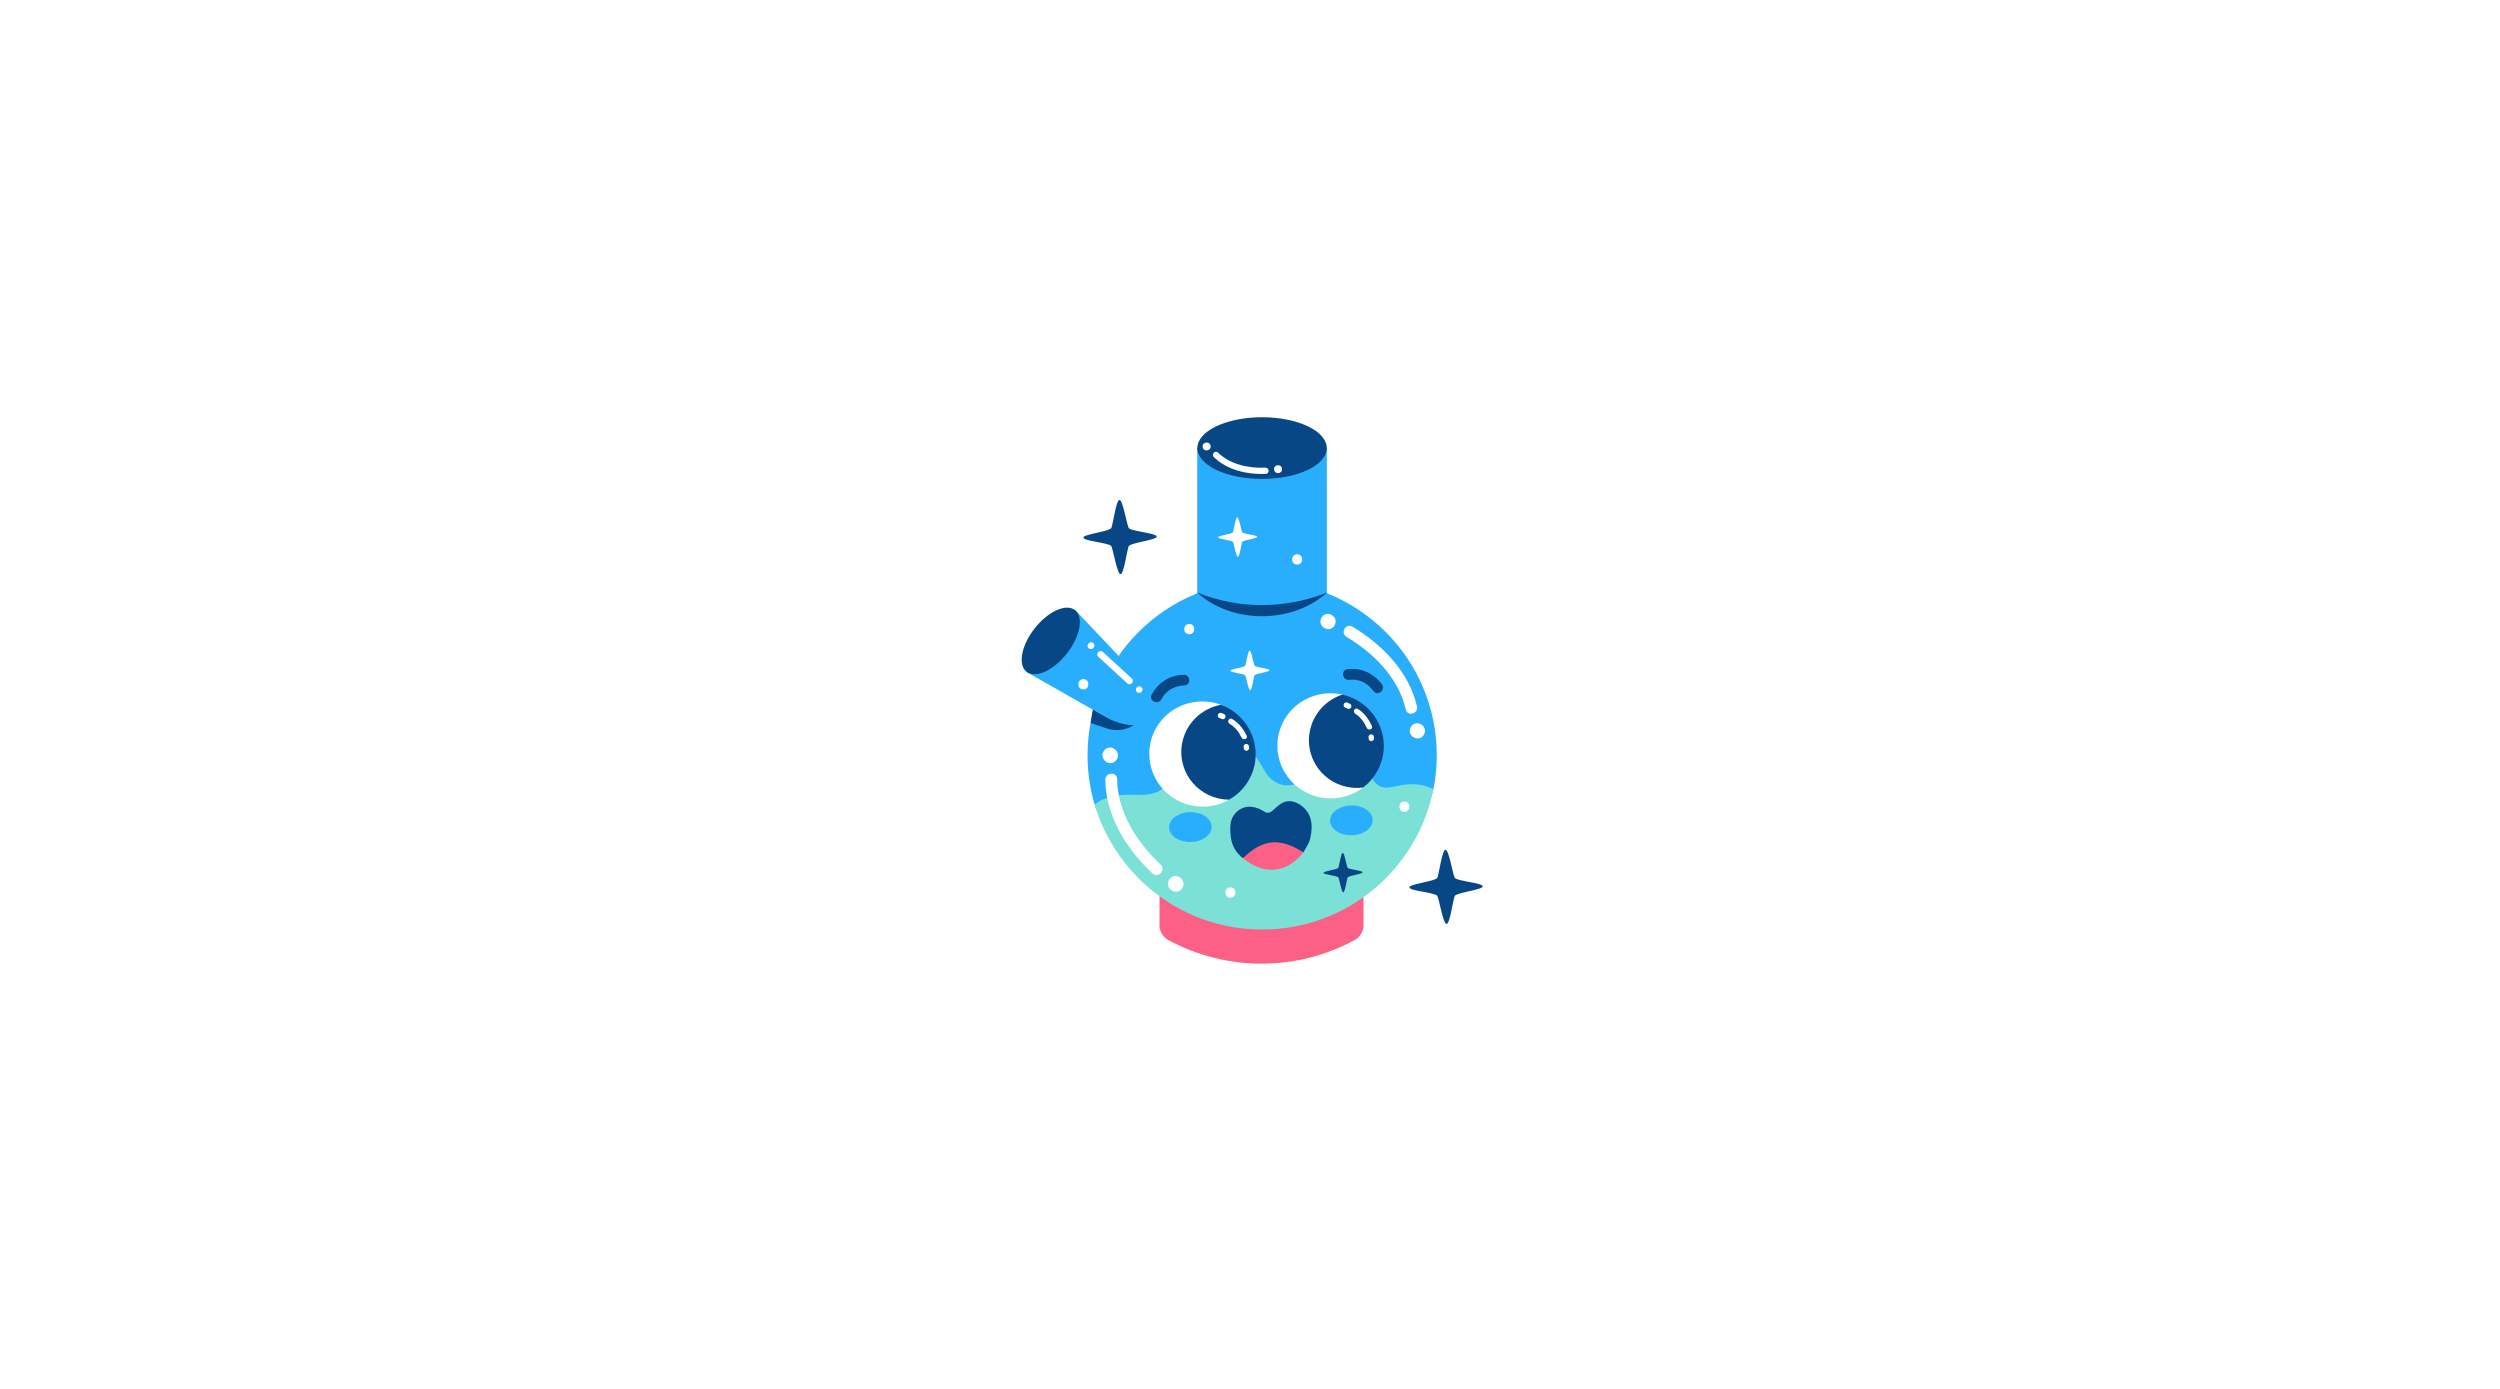 <svg xmlns="http://www.w3.org/2000/svg" xmlns:xlink="http://www.w3.org/1999/xlink" width="1440" zoomAndPan="magnify" viewBox="0 0 1080 600" height="800" preserveAspectRatio="xMidYMid meet" version="1.0"><defs><clipPath id="86e048d244"><path d="M 608 367 L 640.648 367 L 640.648 400 L 608 400 Z M 608 367 " clip-rule="nonzero"/></clipPath></defs><rect x="-108" width="1296" fill="#ffffff" y="-60" height="720" fill-opacity="1"/><rect x="-108" width="1296" fill="#ffffff" y="-60" height="720" fill-opacity="1"/><path fill="#074785" d="M 487.699 228.207 C 486.852 227.391 485.148 215.902 483.605 215.992 C 482.059 216.086 480.711 227.48 479.988 228.23 C 478.539 229.738 467.93 230.801 468.016 232.262 C 468.102 233.719 478.52 234.406 479.992 235.828 C 480.812 236.625 482.543 248.141 484.086 248.051 C 485.633 247.961 486.953 236.602 487.703 235.824 C 489.105 234.371 499.797 233.246 499.711 231.781 C 499.621 230.316 489.113 229.582 487.699 228.207 Z M 487.699 228.207 " fill-opacity="1" fill-rule="nonzero"/><g clip-path="url(#86e048d244)"><path fill="#074785" d="M 628.539 379.32 C 627.691 378.496 625.988 367.012 624.445 367.102 C 622.898 367.195 621.551 378.59 620.824 379.34 C 619.379 380.844 608.77 381.91 608.855 383.371 C 608.941 384.828 619.359 385.516 620.832 386.938 C 621.652 387.73 623.379 399.25 624.926 399.16 C 626.473 399.07 627.793 387.711 628.543 386.93 C 629.945 385.48 640.633 384.355 640.547 382.891 C 640.461 381.426 629.953 380.691 628.539 379.32 Z M 628.539 379.32 " fill-opacity="1" fill-rule="nonzero"/></g><path fill="#fd6085" d="M 589.023 400.039 C 589.023 402.168 587.438 404.879 585.434 405.973 C 560.23 419.742 529.699 419.742 504.496 405.973 C 502.488 404.879 500.906 402.168 500.906 400.039 C 500.906 395.977 500.906 391.91 500.906 387.844 C 500.906 385.719 502.488 384.977 504.496 386.07 C 529.699 399.844 560.23 399.844 585.434 386.07 C 587.438 384.977 589.023 385.719 589.023 387.844 C 589.023 391.906 589.023 395.977 589.023 400.039 Z M 589.023 400.039 " fill-opacity="1" fill-rule="evenodd"/><path fill="#29aefd" d="M 620.672 326.238 C 620.672 331.281 620.176 336.207 619.23 340.969 C 612.371 375.512 482.102 378.781 472.887 347.582 C 470.887 340.816 469.812 333.652 469.812 326.238 C 469.812 284.645 503.586 250.926 545.242 250.926 C 586.902 250.926 620.672 284.645 620.672 326.238 Z M 620.672 326.238 " fill-opacity="1" fill-rule="evenodd"/><path fill="#7be1d7" d="M 545.242 401.555 C 581.859 401.555 612.379 375.496 619.23 340.945 C 615.516 339.008 611.039 338.266 605.902 339.121 C 600.793 339.848 596.781 342.039 593.496 337.297 C 590.574 332.926 592.039 328.555 586.562 325.273 C 583.277 322.723 579.629 322.359 575.613 323.453 C 569.414 324.91 568.684 328.191 566.129 332.926 C 561.02 341.672 550.801 341.309 546.059 332.562 C 540.586 322.723 533.652 314.711 521.246 316.168 C 516.5 316.895 510.664 319.082 508.473 323.816 C 506.285 328.191 508.109 332.926 505.191 337.297 C 499.715 346.41 490.23 342.039 481.473 343.855 C 477.535 344.668 474.77 345.918 472.887 347.562 C 482.098 378.77 511.004 401.555 545.242 401.555 Z M 545.242 401.555 " fill-opacity="1" fill-rule="evenodd"/><path fill="#29aefd" d="M 573.199 193.574 L 573.199 263.254 C 573.199 277.395 562.043 288.965 548.41 288.965 L 541.992 288.965 C 528.359 288.965 517.203 277.395 517.203 263.254 L 517.203 193.574 Z M 573.199 193.574 " fill-opacity="1" fill-rule="evenodd"/><path fill="#074785" d="M 573.16 193.574 C 573.16 194.008 573.113 194.445 573.027 194.879 C 572.938 195.312 572.801 195.746 572.621 196.172 C 572.445 196.602 572.223 197.023 571.957 197.441 C 571.691 197.859 571.383 198.27 571.031 198.676 C 570.68 199.078 570.289 199.473 569.859 199.855 C 569.426 200.242 568.957 200.617 568.449 200.98 C 567.941 201.344 567.395 201.691 566.812 202.031 C 566.234 202.367 565.617 202.691 564.973 203 C 564.324 203.309 563.645 203.602 562.938 203.879 C 562.23 204.156 561.496 204.414 560.734 204.656 C 559.973 204.898 559.188 205.125 558.383 205.328 C 557.574 205.535 556.746 205.723 555.902 205.891 C 555.055 206.055 554.195 206.203 553.316 206.328 C 552.441 206.457 551.555 206.562 550.656 206.648 C 549.758 206.734 548.855 206.797 547.941 206.84 C 547.031 206.883 546.117 206.902 545.203 206.902 C 544.285 206.902 543.375 206.883 542.461 206.84 C 541.551 206.797 540.645 206.734 539.75 206.648 C 538.852 206.562 537.965 206.457 537.086 206.328 C 536.211 206.203 535.348 206.055 534.504 205.891 C 533.656 205.723 532.832 205.535 532.023 205.328 C 531.215 205.125 530.43 204.898 529.672 204.656 C 528.91 204.414 528.176 204.156 527.465 203.879 C 526.758 203.602 526.082 203.309 525.434 203 C 524.785 202.691 524.172 202.367 523.59 202.031 C 523.012 201.691 522.465 201.344 521.957 200.98 C 521.449 200.617 520.977 200.242 520.547 199.855 C 520.113 199.473 519.723 199.078 519.371 198.676 C 519.023 198.27 518.715 197.859 518.449 197.441 C 518.184 197.023 517.961 196.602 517.781 196.172 C 517.602 195.746 517.469 195.312 517.379 194.879 C 517.289 194.445 517.246 194.008 517.246 193.574 C 517.246 193.137 517.289 192.699 517.379 192.266 C 517.469 191.832 517.602 191.402 517.781 190.973 C 517.961 190.543 518.184 190.121 518.449 189.703 C 518.715 189.285 519.023 188.875 519.371 188.473 C 519.723 188.066 520.113 187.676 520.547 187.289 C 520.977 186.902 521.449 186.531 521.957 186.168 C 522.465 185.805 523.012 185.453 523.59 185.117 C 524.172 184.777 524.785 184.457 525.434 184.148 C 526.082 183.84 526.758 183.547 527.465 183.27 C 528.176 182.992 528.91 182.73 529.672 182.488 C 530.43 182.246 531.215 182.023 532.023 181.816 C 532.832 181.609 533.656 181.426 534.504 181.258 C 535.348 181.09 536.211 180.941 537.086 180.816 C 537.965 180.688 538.852 180.582 539.75 180.5 C 540.645 180.414 541.551 180.348 542.461 180.305 C 543.375 180.262 544.285 180.242 545.203 180.242 C 546.117 180.242 547.031 180.262 547.941 180.305 C 548.855 180.348 549.758 180.414 550.656 180.5 C 551.555 180.582 552.441 180.688 553.316 180.816 C 554.195 180.941 555.055 181.09 555.902 181.258 C 556.746 181.426 557.574 181.609 558.383 181.816 C 559.188 182.023 559.973 182.246 560.734 182.488 C 561.496 182.73 562.23 182.992 562.938 183.27 C 563.645 183.547 564.324 183.84 564.973 184.148 C 565.617 184.457 566.234 184.777 566.812 185.117 C 567.395 185.453 567.941 185.805 568.449 186.168 C 568.957 186.531 569.426 186.902 569.859 187.289 C 570.289 187.676 570.68 188.066 571.031 188.473 C 571.383 188.875 571.691 189.285 571.957 189.703 C 572.223 190.121 572.445 190.543 572.621 190.973 C 572.801 191.402 572.938 191.832 573.027 192.266 C 573.113 192.699 573.16 193.137 573.16 193.574 Z M 573.16 193.574 " fill-opacity="1" fill-rule="nonzero"/><path fill="#074785" d="M 488.402 294.93 C 485.141 292.586 481.883 290.242 478.625 287.898 C 474.594 295.32 472.574 302.352 471.145 312.312 C 473.488 313.113 475.836 313.914 478.176 314.711 C 485.961 317.152 492.168 312.531 494.082 308.832 C 494.395 308.223 494.328 309.594 494.641 308.984 C 496.555 305.281 494.902 299.848 488.402 294.93 Z M 488.402 294.93 " fill-opacity="1" fill-rule="evenodd"/><path fill="#074785" d="M 517.203 255.969 C 535.359 263.316 555.117 263.078 573.281 256.016 C 558.258 269.535 532.168 269.703 517.203 255.969 Z M 517.203 255.969 " fill-opacity="1" fill-rule="nonzero"/><path fill="#29aefd" d="M 464.449 263.508 C 473.625 273.191 482.797 282.871 491.973 292.555 C 497.434 298.602 499.797 306.234 497.223 309.508 C 496.797 310.047 496.375 310.586 495.953 311.125 C 493.375 314.398 485.395 313.922 478.211 310.062 C 466.609 303.465 455.012 296.871 443.414 290.273 Z M 464.449 263.508 " fill-opacity="1" fill-rule="evenodd"/><path fill="#074785" d="M 464.398 263.574 C 468.238 266.582 466.66 274.98 460.879 282.336 C 455.098 289.691 447.301 293.219 443.465 290.211 C 439.629 287.203 441.203 278.805 446.984 271.449 C 452.766 264.09 460.562 260.57 464.398 263.574 Z M 464.398 263.574 " fill-opacity="1" fill-rule="evenodd"/><path fill="#074785" d="M 536.953 370.738 C 534.066 368.637 532.09 365.109 531.707 361.617 C 531.371 358.621 531.121 354.977 532.875 352.344 C 534.637 349.707 537.621 348.129 540.793 348.562 C 542.641 348.809 544.383 349.375 545.906 350.453 C 547.992 351.922 549.188 350.711 550.805 349.254 C 552.332 347.871 553.867 346.512 555.984 346.184 C 559.723 345.609 563.676 348.492 565.305 351.59 C 567.109 355.023 566.812 358.863 565.934 362.516 C 565.449 364.527 564.07 366.328 563.098 368.227 C 554.023 365.324 545.281 365.902 536.953 370.738 Z M 536.953 370.738 " fill-opacity="1" fill-rule="evenodd"/><path fill="#fd6085" d="M 536.953 370.738 C 545.523 362.43 552.809 361.727 563.098 368.227 C 555.844 377.293 546.055 378.234 536.953 370.738 Z M 536.953 370.738 " fill-opacity="1" fill-rule="evenodd"/><path fill="#ffffff" d="M 531.391 345.234 C 528.445 346.992 525.051 348.113 521.383 348.398 C 508.73 349.387 497.617 340.039 496.559 327.535 C 495.5 315.023 504.891 304.082 517.539 303.102 C 521.137 302.82 524.605 303.375 527.758 304.598 C 535.695 307.68 538.602 340.934 531.391 345.234 Z M 531.391 345.234 " fill-opacity="1" fill-rule="evenodd"/><path fill="#074785" d="M 527.414 304.469 C 520.473 305.773 514.352 310.527 511.668 317.547 C 507.578 328.238 513.02 340.152 523.82 344.152 C 526.184 345.02 528.609 345.445 531 345.461 C 538.438 341.223 543.133 333 542.363 323.961 C 541.594 314.879 535.527 307.473 527.414 304.469 Z M 527.414 304.469 " fill-opacity="1" fill-rule="evenodd"/><path fill="#ffffff" d="M 588.883 340.203 C 586.262 342.199 583.156 343.668 579.699 344.398 C 567.289 347.035 555.043 339.234 552.348 326.969 C 549.645 314.711 557.523 302.629 569.93 299.992 C 573.355 299.266 576.766 299.336 579.965 300.07 C 588.371 302 595.676 335.023 588.883 340.203 Z M 588.883 340.203 " fill-opacity="1" fill-rule="evenodd"/><path fill="#074785" d="M 579.902 300.055 C 573.188 302.266 567.746 307.781 566.012 315.086 C 563.367 326.227 570.324 337.316 581.559 339.863 C 584.016 340.426 586.477 340.52 588.848 340.227 C 595.66 335.047 599.234 326.285 597.285 317.422 C 595.328 308.516 588.332 301.973 579.902 300.055 Z M 579.902 300.055 " fill-opacity="1" fill-rule="evenodd"/><path fill="#074785" d="M 596.969 295.598 C 593.398 290.812 588.02 288.355 582.062 289.094 C 579.074 289.469 579.891 294.051 582.863 293.684 C 587.219 293.137 590.809 295.133 593.371 298.559 C 595.168 300.973 598.754 297.996 596.969 295.598 Z M 596.969 295.598 " fill-opacity="1" fill-rule="evenodd"/><path fill="#074785" d="M 511.27 291.477 C 505.297 291.742 500.242 294.805 497.516 300.145 C 496.145 302.824 500.402 304.719 501.762 302.055 C 503.758 298.152 507.43 296.301 511.707 296.109 C 514.715 295.977 514.258 291.348 511.27 291.477 Z M 511.27 291.477 " fill-opacity="1" fill-rule="evenodd"/><path fill="#29aefd" d="M 523.445 357.125 C 523.512 360.695 519.449 363.66 514.367 363.762 C 509.285 363.863 505.109 361.059 505.035 357.492 C 504.969 353.926 509.027 350.953 514.113 350.855 C 519.195 350.754 523.371 353.566 523.445 357.125 Z M 523.445 357.125 " fill-opacity="1" fill-rule="nonzero"/><path fill="#29aefd" d="M 593.004 354.219 C 593.078 357.785 589.012 360.758 583.934 360.852 C 578.852 360.957 574.676 358.152 574.602 354.586 C 574.531 351.02 578.594 348.051 583.676 347.949 C 588.758 347.848 592.934 350.656 593.004 354.219 Z M 593.004 354.219 " fill-opacity="1" fill-rule="nonzero"/><path fill="#ffffff" d="M 538.574 317.844 C 537.109 314.848 535.156 312.262 532.227 310.574 C 530.91 309.812 529.879 311.926 531.184 312.68 C 533.535 314.035 535.18 316.219 536.352 318.625 C 537.008 319.973 539.234 319.207 538.574 317.844 Z M 538.574 317.844 " fill-opacity="1" fill-rule="nonzero"/><path fill="#ffffff" d="M 528.797 308.48 C 528.449 308.336 528.105 308.188 527.762 308.043 C 527.168 307.801 526.48 307.969 526.184 308.574 C 525.918 309.117 526.125 309.906 526.719 310.148 C 527.062 310.293 527.406 310.445 527.754 310.586 C 528.348 310.832 529.027 310.656 529.332 310.051 C 529.598 309.508 529.387 308.723 528.797 308.48 Z M 528.797 308.48 " fill-opacity="1" fill-rule="nonzero"/><path fill="#ffffff" d="M 539.496 322.168 C 539.34 321.547 538.559 321.25 537.996 321.449 C 537.355 321.68 537.121 322.324 537.277 322.949 C 537.277 322.93 537.281 322.926 537.281 322.906 C 537.195 323.539 537.559 324.156 538.215 324.285 C 538.82 324.398 539.508 323.984 539.594 323.352 C 539.648 322.926 539.602 322.578 539.496 322.168 Z M 539.496 322.168 " fill-opacity="1" fill-rule="nonzero"/><path fill="#ffffff" d="M 537.27 322.938 C 537.27 322.961 537.27 322.98 537.27 323 C 537.273 322.984 537.273 322.965 537.277 322.949 C 537.195 322.621 537.258 322.859 537.27 322.938 Z M 537.27 322.938 " fill-opacity="1" fill-rule="nonzero"/><path fill="#ffffff" d="M 537.27 323 C 537.25 323.172 537.27 323.09 537.27 323 Z M 537.27 323 " fill-opacity="1" fill-rule="nonzero"/><path fill="#ffffff" d="M 592.684 313.699 C 591.312 310.66 589.43 308.02 586.551 306.246 C 585.258 305.445 584.168 307.531 585.445 308.32 C 587.758 309.746 589.34 311.973 590.438 314.414 C 591.055 315.777 593.305 315.082 592.684 313.699 Z M 592.684 313.699 " fill-opacity="1" fill-rule="nonzero"/><path fill="#ffffff" d="M 583.184 304.051 C 582.844 303.898 582.508 303.738 582.164 303.582 C 581.582 303.32 580.891 303.473 580.57 304.066 C 580.289 304.605 580.473 305.398 581.059 305.656 C 581.398 305.812 581.734 305.977 582.082 306.125 C 582.668 306.391 583.355 306.234 583.672 305.641 C 583.957 305.102 583.77 304.312 583.184 304.051 Z M 583.184 304.051 " fill-opacity="1" fill-rule="nonzero"/><path fill="#ffffff" d="M 593.477 318.047 C 593.34 317.422 592.566 317.105 592 317.285 C 591.352 317.496 591.098 318.137 591.238 318.762 C 591.238 318.746 591.242 318.738 591.242 318.723 C 591.141 319.352 591.48 319.977 592.137 320.125 C 592.734 320.258 593.434 319.863 593.539 319.23 C 593.609 318.812 593.57 318.461 593.477 318.047 Z M 593.477 318.047 " fill-opacity="1" fill-rule="nonzero"/><path fill="#ffffff" d="M 591.227 318.754 C 591.23 318.773 591.23 318.797 591.23 318.812 C 591.234 318.797 591.234 318.781 591.238 318.762 C 591.164 318.434 591.223 318.676 591.227 318.754 Z M 591.227 318.754 " fill-opacity="1" fill-rule="nonzero"/><path fill="#ffffff" d="M 591.23 318.812 C 591.203 318.984 591.227 318.902 591.23 318.812 Z M 591.23 318.812 " fill-opacity="1" fill-rule="nonzero"/><path fill="#ffffff" d="M 536.68 229.992 C 536.227 229.555 535.324 223.438 534.5 223.488 C 533.676 223.539 532.961 229.605 532.574 230.004 C 531.801 230.805 526.156 231.371 526.203 232.148 C 526.246 232.926 531.793 233.289 532.578 234.051 C 533.016 234.473 533.934 240.605 534.758 240.555 C 535.578 240.508 536.285 234.461 536.684 234.047 C 537.43 233.273 543.121 232.676 543.074 231.895 C 543.027 231.113 537.434 230.723 536.68 229.992 Z M 536.68 229.992 " fill-opacity="1" fill-rule="nonzero"/><path fill="#ffffff" d="M 542.004 287.629 C 541.555 287.191 540.648 281.074 539.824 281.125 C 539.004 281.176 538.285 287.238 537.898 287.641 C 537.129 288.441 531.48 289.008 531.527 289.785 C 531.574 290.559 537.121 290.93 537.902 291.684 C 538.34 292.109 539.258 298.242 540.082 298.191 C 540.906 298.141 541.609 292.094 542.008 291.68 C 542.754 290.906 548.445 290.309 548.398 289.531 C 548.355 288.75 542.758 288.359 542.004 287.629 Z M 542.004 287.629 " fill-opacity="1" fill-rule="nonzero"/><path fill="#074785" d="M 582.227 374.934 C 581.777 374.496 580.871 368.379 580.051 368.426 C 579.227 368.48 578.508 374.543 578.125 374.941 C 577.352 375.742 571.703 376.312 571.75 377.09 C 571.797 377.867 577.344 378.23 578.129 378.988 C 578.562 379.41 579.484 385.543 580.305 385.496 C 581.129 385.449 581.832 379.398 582.234 378.984 C 582.977 378.211 588.668 377.613 588.625 376.832 C 588.578 376.055 582.98 375.664 582.227 374.934 Z M 582.227 374.934 " fill-opacity="1" fill-rule="nonzero"/><path fill="#ffffff" d="M 570.742 267.121 C 568.98 271.043 574.914 273.789 576.676 269.867 C 578.438 265.945 572.504 263.199 570.742 267.121 Z M 570.742 267.121 " fill-opacity="1" fill-rule="evenodd"/><path fill="#ffffff" d="M 609.336 314.352 C 607.574 318.277 613.512 321.023 615.273 317.098 C 617.035 313.176 611.098 310.434 609.336 314.352 Z M 609.336 314.352 " fill-opacity="1" fill-rule="evenodd"/><path fill="#ffffff" d="M 581.66 275.109 C 593.27 282.031 604.129 292.684 607.293 306.488 C 608.023 309.691 612.855 308.359 612.125 305.164 C 608.668 290.074 596.898 278.266 584.184 270.688 C 581.414 269.035 578.887 273.453 581.66 275.109 Z M 581.66 275.109 " fill-opacity="1" fill-rule="evenodd"/><path fill="#ffffff" d="M 553.824 202.426 C 553.469 200.176 550.035 200.672 550.395 202.922 C 550.75 205.176 554.184 204.68 553.824 202.426 Z M 553.824 202.426 " fill-opacity="1" fill-rule="evenodd"/><path fill="#ffffff" d="M 522.98 192.625 C 522.625 190.371 519.191 190.871 519.551 193.125 C 519.906 195.375 523.336 194.875 522.98 192.625 Z M 522.98 192.625 " fill-opacity="1" fill-rule="evenodd"/><path fill="#ffffff" d="M 546.66 202.039 C 539.496 202.328 531.582 200.738 526.172 195.527 C 524.918 194.316 523.16 196.305 524.41 197.512 C 530.324 203.211 538.977 205.047 546.82 204.73 C 548.531 204.668 548.371 201.973 546.66 202.039 Z M 546.66 202.039 " fill-opacity="1" fill-rule="evenodd"/><path fill="#ffffff" d="M 510.582 383.852 C 513.195 380.312 507.859 376.285 505.25 379.824 C 502.637 383.363 507.969 387.391 510.582 383.852 Z M 510.582 383.852 " fill-opacity="1" fill-rule="evenodd"/><path fill="#ffffff" d="M 482.277 328.312 C 484.887 324.777 479.555 320.746 476.941 324.285 C 474.332 327.824 479.668 331.852 482.277 328.312 Z M 482.277 328.312 " fill-opacity="1" fill-rule="evenodd"/><path fill="#ffffff" d="M 501.406 373.512 C 491.312 364.082 482.773 351.086 482.613 336.613 C 482.574 333.254 477.461 333.539 477.496 336.887 C 477.672 352.715 486.867 367.055 497.922 377.379 C 500.336 379.629 503.816 375.758 501.406 373.512 Z M 501.406 373.512 " fill-opacity="1" fill-rule="evenodd"/><path fill="#ffffff" d="M 472.371 277.93 C 471.074 276.543 468.918 278.551 470.215 279.941 C 471.512 281.324 473.668 279.32 472.371 277.93 Z M 472.371 277.93 " fill-opacity="1" fill-rule="evenodd"/><path fill="#ffffff" d="M 488.957 293.113 C 484.801 289.254 480.566 285.484 476.414 281.621 C 475.055 280.359 473.094 282.465 474.453 283.727 C 478.605 287.586 482.84 291.359 486.992 295.215 C 488.352 296.48 490.312 294.379 488.957 293.113 Z M 488.957 293.113 " fill-opacity="1" fill-rule="evenodd"/><path fill="#ffffff" d="M 493.199 296.93 C 491.93 295.574 489.824 297.535 491.09 298.891 C 492.359 300.246 494.461 298.285 493.199 296.93 Z M 493.199 296.93 " fill-opacity="1" fill-rule="evenodd"/><path fill="#ffffff" d="M 560.367 239.453 C 557.492 239.453 557.492 243.902 560.367 243.902 C 563.242 243.902 563.242 239.453 560.367 239.453 Z M 560.367 239.453 " fill-opacity="1" fill-rule="nonzero"/><path fill="#ffffff" d="M 513.75 269.543 C 510.875 269.543 510.875 273.996 513.75 273.996 C 516.625 273.996 516.625 269.543 513.75 269.543 Z M 513.75 269.543 " fill-opacity="1" fill-rule="nonzero"/><path fill="#ffffff" d="M 531.527 383.34 C 528.652 383.34 528.652 387.797 531.527 387.797 C 534.402 387.797 534.402 383.34 531.527 383.34 Z M 531.527 383.34 " fill-opacity="1" fill-rule="nonzero"/><path fill="#ffffff" d="M 606.699 346.262 C 603.824 346.262 603.824 350.719 606.699 350.719 C 609.574 350.719 609.574 346.262 606.699 346.262 Z M 606.699 346.262 " fill-opacity="1" fill-rule="nonzero"/><path fill="#ffffff" d="M 468.016 293.379 C 465.141 293.379 465.141 297.832 468.016 297.832 C 470.891 297.832 470.891 293.379 468.016 293.379 Z M 468.016 293.379 " fill-opacity="1" fill-rule="nonzero"/></svg>